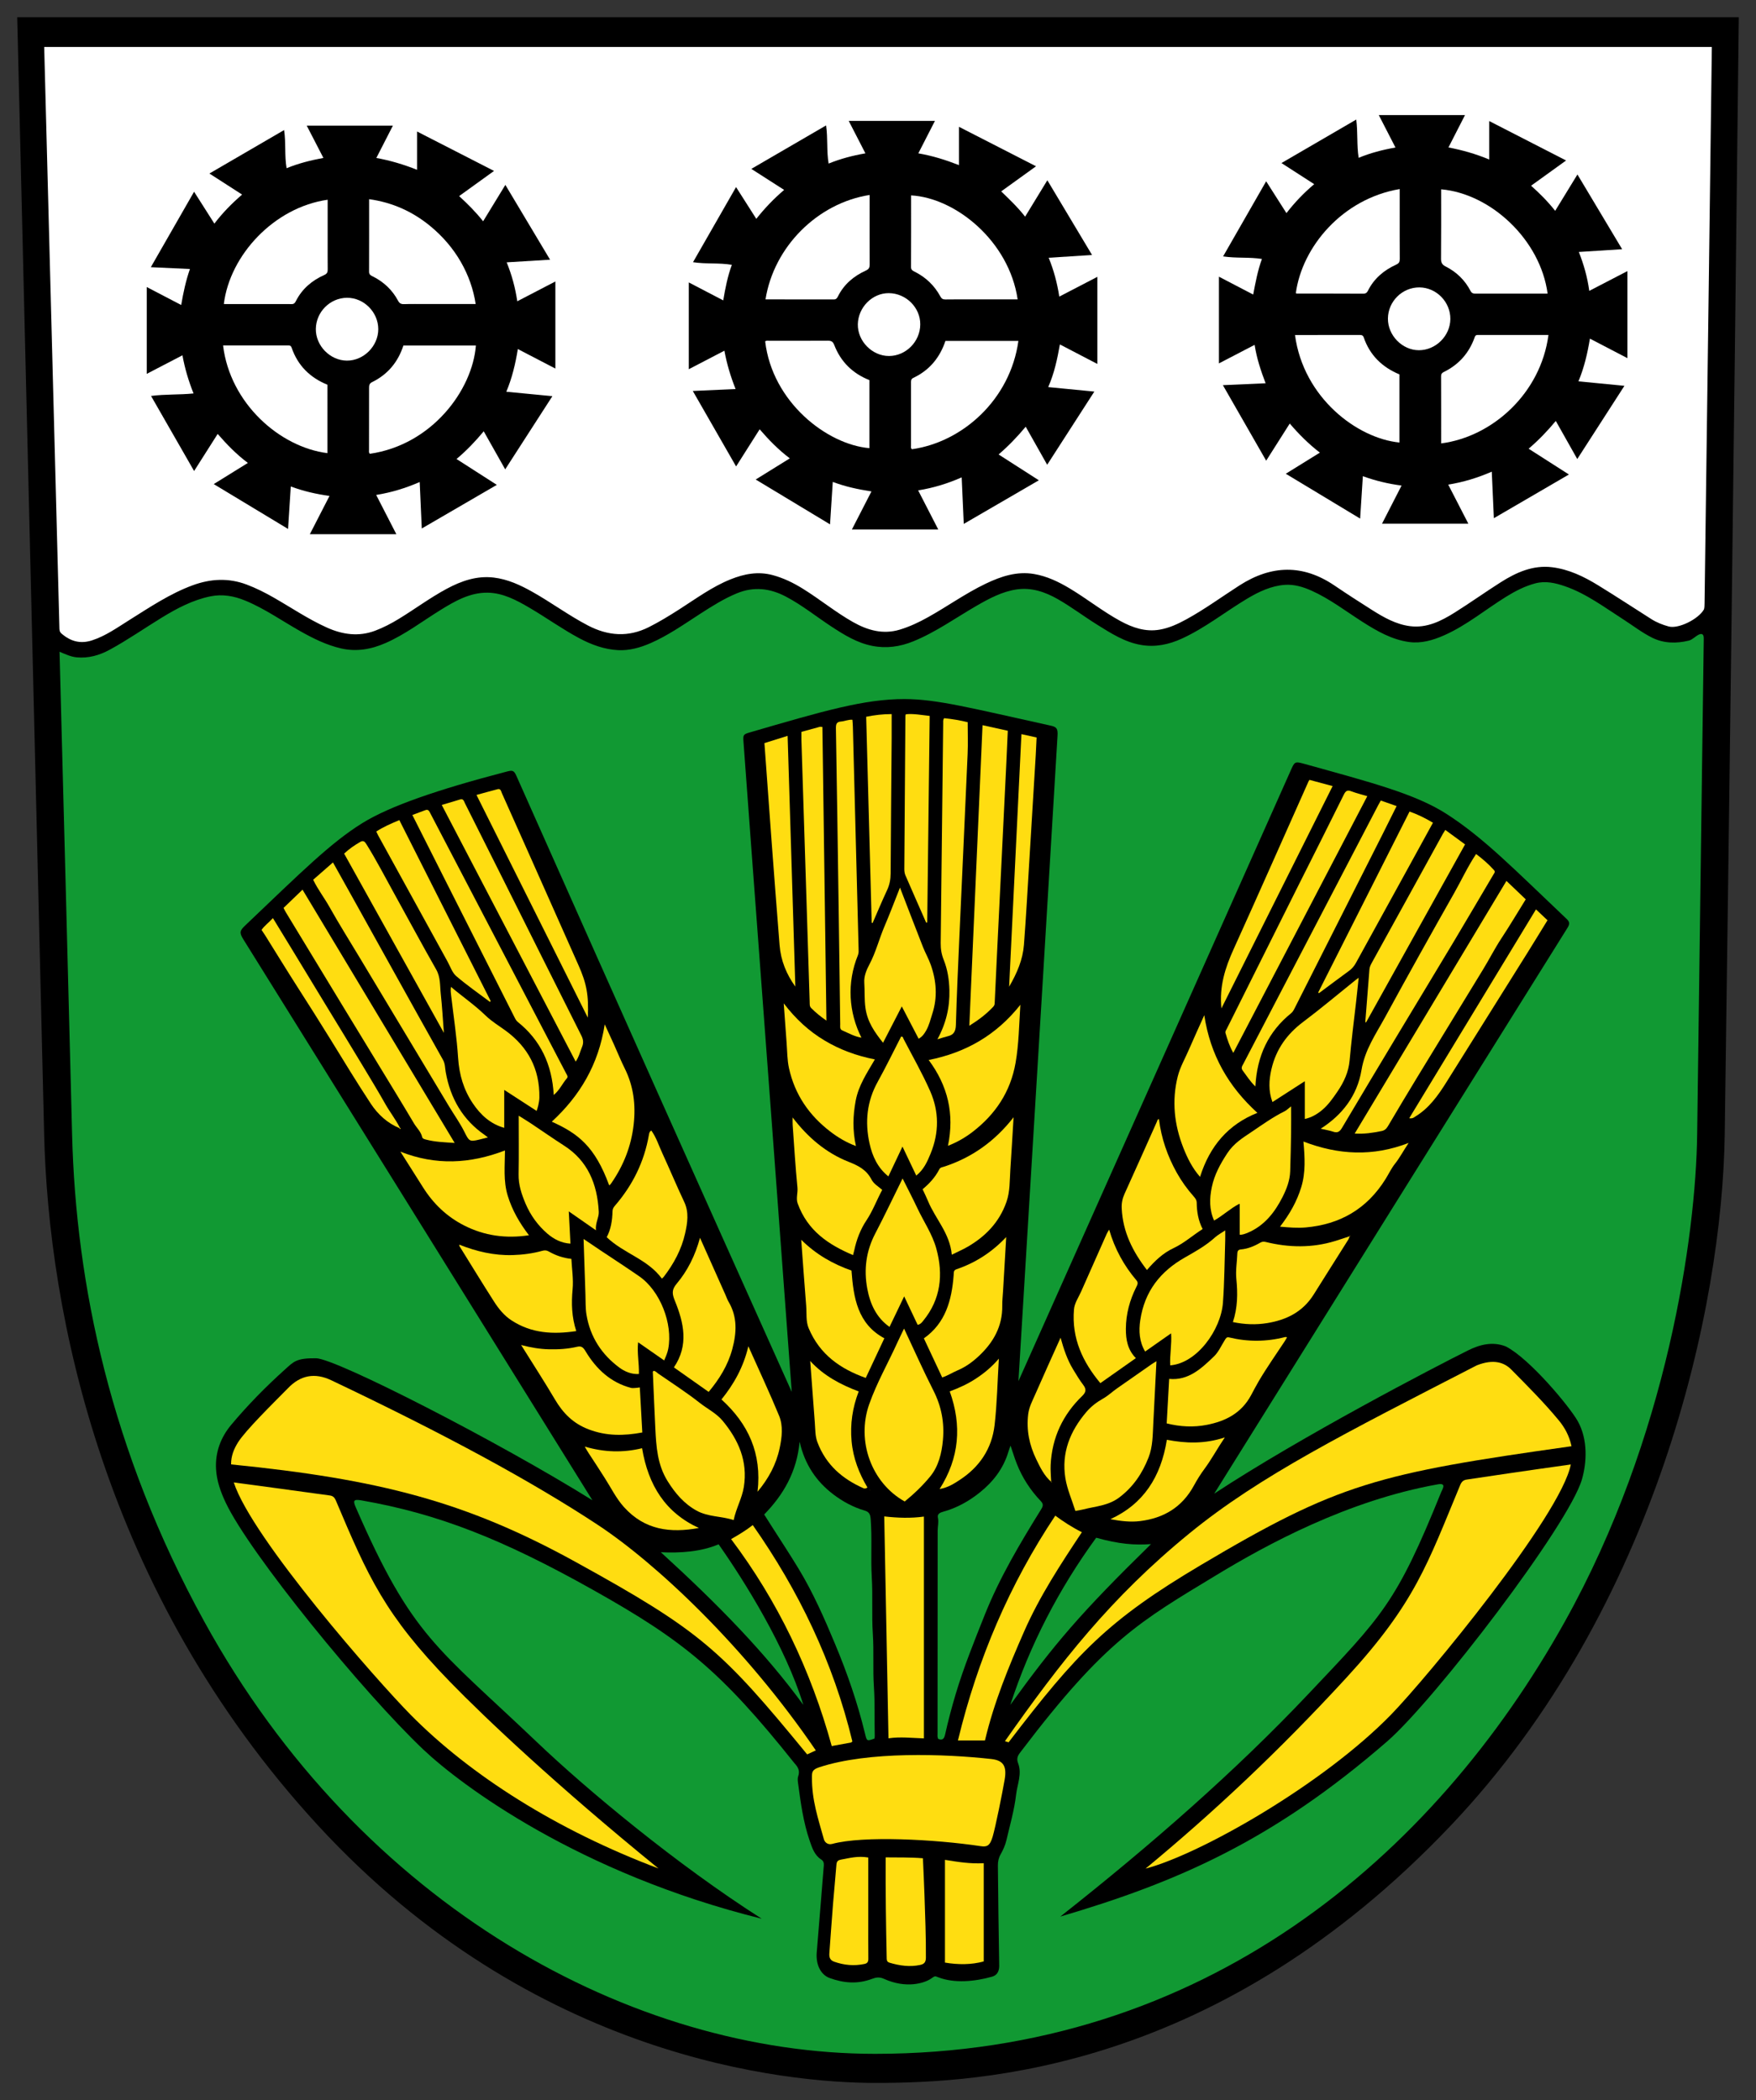 <?xml version="1.0" encoding="utf-8"?>
<!-- Generator: Adobe Illustrator 16.0.3, SVG Export Plug-In . SVG Version: 6.00 Build 0)  -->
<!DOCTYPE svg PUBLIC "-//W3C//DTD SVG 1.1//EN" "http://www.w3.org/Graphics/SVG/1.1/DTD/svg11.dtd">
<svg version="1.1" id="Wappen_Elstertrebnitz" xmlns="http://www.w3.org/2000/svg" xmlns:xlink="http://www.w3.org/1999/xlink"
	 x="0px" y="0px" width="510px" height="610px" viewBox="0 0 510 610" enable-background="new 0 0 510 610" xml:space="preserve">
<rect x="0" y="0" width="510" height="610" fill="#333333" stroke="none"/>
<path fill-rule="evenodd" clip-rule="evenodd" d="M5,5c166.747,0,333.352,0,500,0c-1.614,140.862-2.703,224.644-4.085,324.515
	c-0.69,49.933-19.584,137.459-79.479,200.639C353.838,601.459,284.576,605.035,254.057,605
	c-25.619-0.03-99.271-6.914-161.782-74.882C29.73,462.113,14.066,380.869,12.82,329.515C11.574,278.161,8.666,156.628,5,5z"/>
<path fill-rule="evenodd" clip-rule="evenodd" fill="#FFFFFF" d="M12.834,13.638c161.519,0,322.885,0,484.341,0
	c-0.414,33.352-1.244,96.038-2.114,161.614c-0.005,0.378-0.016,1.468-0.187,1.771c-1.577,2.807-7.402,5.704-10.21,4.946
	c-1.752-0.473-3.48-1.144-5.056-2.145c-5.153-3.273-10.263-6.627-15.459-9.819c-4.164-2.56-8.532-4.655-13.38-5.248
	c-5.52-0.675-10.36,1.479-14.947,4.393c-4.482,2.848-8.827,5.947-13.323,8.771c-3.982,2.5-8.145,4.575-12.989,3.951
	c-4.085-0.526-7.625-2.543-11.084-4.731c-3.632-2.298-7.25-4.628-10.811-7.048c-9.223-6.263-18.37-5.998-27.644-0.042
	c-5.134,3.296-10.085,6.923-15.426,9.849c-2.461,1.348-4.977,2.515-7.745,2.989c-4.12,0.706-7.845-0.568-11.425-2.518
	c-5.119-2.788-9.731-6.485-14.737-9.479c-3.236-1.936-6.59-3.534-10.3-4.167c-5.015-0.857-9.602,0.683-14.064,2.816
	c-5.816,2.78-11.114,6.593-16.75,9.736c-2.634,1.47-5.338,2.748-8.207,3.611c-4.831,1.454-9.278,0.218-13.556-2.195
	c-5.084-2.868-9.648-6.633-14.611-9.71c-2.753-1.708-5.617-3.094-8.732-3.935c-4.251-1.146-8.285-0.365-12.254,1.233
	c-5.359,2.158-10.057,5.627-14.928,8.746c-2.866,1.835-5.758,3.604-8.786,5.126c-6.003,3.019-11.873,2.568-17.74-0.502
	c-5.536-2.896-10.606-6.655-16.046-9.719c-3.55-2-7.21-3.695-11.272-4.175c-4.907-0.579-9.355,0.96-13.645,3.26
	c-4.803,2.576-9.215,5.869-13.872,8.715c-2.218,1.355-4.508,2.557-6.917,3.462c-4.779,1.796-9.43,1.148-14.015-0.912
	c-5.445-2.448-10.417-5.845-15.61-8.798c-2.49-1.416-5.037-2.693-7.699-3.694c-5.229-1.965-10.416-1.71-15.631,0.197
	c-6.619,2.422-12.478,6.376-18.453,10.12c-3.499,2.193-6.879,4.621-10.838,5.897c-3.363,1.085-6.228,0.305-8.881-2.008
	c-0.606-0.528-0.565-1.151-0.582-1.794C15.739,124.669,14.272,68.7,12.834,13.638z"/>
<path fill-rule="evenodd" clip-rule="evenodd" d="M42.616,108.59c0-8.475,0-16.721,0-25.22c3.382,1.765,6.598,3.443,10.01,5.223
	c0.612-3.584,1.334-7.01,2.535-10.458c-3.765-0.174-7.41-0.342-11.358-0.524c4.22-7.362,8.335-14.541,12.566-21.921
	c1.996,3.137,3.898,6.126,5.891,9.259c2.37-3.108,5.027-5.823,8.054-8.432c-3.156-2.032-6.229-4.011-9.498-6.115
	c7.293-4.244,14.395-8.376,21.696-12.625c0.571,3.765,0.084,7.404,0.724,11.083c3.418-1.4,6.967-2.296,10.69-2.989
	c-1.622-3.143-3.199-6.196-4.845-9.385c8.346,0,16.532,0,25.031,0c-1.615,3.155-3.166,6.187-4.809,9.396
	c4.084,0.741,7.926,1.892,11.819,3.437c0-3.768,0-7.315,0-11.121c7.499,3.84,14.814,7.585,22.36,11.45
	c-3.408,2.457-6.694,4.826-10.138,7.309c2.46,2.256,4.785,4.567,6.97,7.318c2.175-3.56,4.266-6.984,6.458-10.571
	c4.333,7.252,8.59,14.374,12.984,21.728c-4.333,0.265-8.377,0.511-12.601,0.769c1.511,3.725,2.484,7.338,3.078,11.305
	c3.689-1.917,7.298-3.791,11.063-5.746c0,8.54,0,16.793,0,25.293c-3.623-1.883-7.15-3.715-10.9-5.665
	c-0.701,4.292-1.662,8.378-3.347,12.397c4.51,0.435,8.794,0.847,13.379,1.288c-4.627,7.178-9.099,14.115-13.703,21.256
	c-2.103-3.727-4.135-7.329-6.237-11.052c-2.416,2.906-4.964,5.584-7.899,8.048c3.906,2.507,7.707,4.947,11.702,7.511
	c-7.326,4.26-14.466,8.411-21.795,12.672c-0.203-4.542-0.398-8.909-0.603-13.499c-4.082,1.775-8.125,3.018-12.637,3.759
	c1.948,3.793,3.856,7.509,5.852,11.395c-8.464,0-16.662,0-25.121,0c1.903-3.702,3.771-7.338,5.71-11.112
	c-3.88-0.542-7.547-1.374-11.244-2.748c-0.265,4.126-0.522,8.124-0.792,12.335c-7.239-4.37-14.365-8.672-21.585-13.03
	c3.303-2.048,6.525-4.045,9.913-6.145c-3.325-2.49-6.078-5.334-8.772-8.425c-2.287,3.6-4.496,7.078-6.845,10.775
	c-4.211-7.341-8.333-14.528-12.507-21.805c4.124-0.546,8.179-0.305,12.344-0.726c-1.457-3.649-2.524-7.234-3.225-11.083
	C49.481,105.023,46.121,106.769,42.616,108.59z"/>
<path fill-rule="evenodd" clip-rule="evenodd" d="M278.521,47.962c0-3.743,0-7.257,0-11.127c7.508,3.845,14.83,7.594,22.378,11.46
	c-3.432,2.474-6.718,4.842-10.117,7.293c2.406,2.354,4.804,4.593,6.945,7.344c2.184-3.577,4.278-7.005,6.457-10.574
	c4.318,7.219,8.56,14.309,12.985,21.708c-4.313,0.274-8.376,0.531-12.598,0.8c1.501,3.693,2.461,7.313,3.081,11.284
	c3.694-1.917,7.303-3.79,11.058-5.74c0,8.517,0,16.769,0,25.305c-3.616-1.883-7.134-3.716-10.884-5.67
	c-0.758,4.261-1.623,8.362-3.392,12.39c4.532,0.44,8.811,0.857,13.396,1.302c-4.637,7.197-9.107,14.137-13.695,21.257
	c-2.093-3.709-4.127-7.315-6.236-11.053c-2.427,2.913-4.983,5.581-7.873,8.062c3.927,2.52,7.736,4.963,11.692,7.501
	c-7.359,4.273-14.512,8.428-21.809,12.666c-0.206-4.597-0.402-8.979-0.606-13.512c-4.099,1.798-8.155,3.048-12.641,3.778
	c1.943,3.778,3.841,7.47,5.837,11.352c-8.429,0-16.647,0-25.079,0c1.897-3.692,3.747-7.292,5.68-11.053
	c-3.899-0.595-7.573-1.377-11.238-2.766c-0.264,4.11-0.519,8.073-0.792,12.333c-7.244-4.371-14.367-8.668-21.588-13.025
	c3.298-2.045,6.521-4.044,9.907-6.144c-3.299-2.481-6.056-5.313-8.76-8.443c-2.294,3.619-4.499,7.097-6.841,10.79
	c-4.229-7.371-8.366-14.583-12.577-21.922c4.203-0.19,8.202-0.371,12.428-0.563c-1.46-3.669-2.531-7.238-3.25-11.135
	c-3.501,1.822-6.848,3.564-10.342,5.381c0-8.418,0-16.689,0-25.208c3.377,1.76,6.63,3.456,10.007,5.216
	c0.603-3.573,1.261-6.958,2.498-10.328c-3.726-0.64-7.445-0.174-11.278-0.765c4.148-7.24,8.264-14.425,12.5-21.817
	c1.997,3.133,3.876,6.083,5.879,9.226c2.445-3.091,5.089-5.85,8.084-8.407c-3.184-2.041-6.244-4.002-9.525-6.105
	c7.326-4.261,14.43-8.391,21.711-12.625c0.545,3.779,0.113,7.418,0.732,11.082c3.398-1.38,6.902-2.313,10.689-2.971
	c-1.622-3.153-3.204-6.229-4.849-9.428c8.356,0,16.552,0,25.043,0c-1.632,3.185-3.19,6.227-4.83,9.428
	C270.822,45.244,274.653,46.448,278.521,47.962z"/>
<path fill-rule="evenodd" clip-rule="evenodd" d="M364.384,100.164c-3.569,1.855-6.891,3.582-10.366,5.389
	c0-8.409,0-16.679,0-25.186c3.317,1.73,6.53,3.407,9.949,5.189c0.684-3.563,1.318-7.011,2.538-10.345
	c-3.748-0.585-7.433-0.151-11.276-0.738c4.153-7.247,8.269-14.429,12.504-21.817c2.007,3.149,3.906,6.13,5.891,9.245
	c2.423-3.127,5.025-5.851,8.066-8.412c-3.154-2.033-6.228-4.013-9.513-6.129c7.315-4.256,14.467-8.417,21.719-12.635
	c0.499,3.735,0.111,7.391,0.701,11.115c3.39-1.408,6.896-2.322,10.693-2.995c-1.615-3.139-3.196-6.212-4.845-9.417
	c8.353,0,16.544,0,25.038,0c-1.615,3.16-3.168,6.195-4.805,9.396c4.089,0.786,7.953,1.882,11.847,3.513c0-3.824,0-7.373,0-11.174
	c7.492,3.843,14.799,7.59,22.32,11.448c-3.443,2.483-6.73,4.854-10.165,7.33c2.503,2.246,4.804,4.521,6.994,7.297
	c2.174-3.551,4.283-6.994,6.466-10.56c4.318,7.22,8.563,14.318,12.982,21.709c-4.316,0.272-8.381,0.529-12.574,0.794
	c1.451,3.713,2.483,7.316,3.027,11.304c3.71-1.923,7.319-3.794,11.079-5.744c0,8.514,0,16.769,0,25.289
	c-3.606-1.878-7.122-3.708-10.891-5.671c-0.709,4.28-1.652,8.364-3.33,12.405c4.478,0.436,8.758,0.852,13.353,1.299
	c-4.632,7.191-9.104,14.134-13.696,21.265c-2.11-3.742-4.151-7.361-6.237-11.061c-2.418,2.913-4.992,5.588-7.889,8.066
	c3.899,2.496,7.679,4.915,11.7,7.488c-7.325,4.266-14.486,8.437-21.798,12.694c-0.206-4.583-0.403-8.965-0.607-13.512
	c-4.098,1.77-8.141,3.026-12.646,3.76c1.947,3.778,3.845,7.466,5.843,11.345c-8.422,0-16.644,0-25.073,0
	c1.883-3.671,3.749-7.311,5.678-11.072c-3.936-0.517-7.556-1.389-11.245-2.724c-0.26,4.072-0.513,8.033-0.787,12.317
	c-7.214-4.352-14.319-8.639-21.592-13.026c3.308-2.051,6.514-4.038,9.896-6.134c-3.261-2.509-6.053-5.3-8.747-8.448
	c-2.292,3.612-4.497,7.085-6.847,10.788c-4.226-7.372-8.361-14.586-12.571-21.932c4.199-0.188,8.198-0.367,12.404-0.554
	C366.19,107.661,364.996,104.125,364.384,100.164z"/>
<path fill-rule="evenodd" clip-rule="evenodd" fill="#FFFFFF" d="M117.158,100.358c7.036,0,14.045,0,21.057,0
	c-1.032,13.063-12.863,28.864-30.79,31.446c-0.374-0.319-0.252-0.769-0.252-1.167c0-5.952,0.02-11.904,0.014-17.855
	c0-0.765,0.017-1.371,0.869-1.787C112.596,108.778,115.594,105.184,117.158,100.358z"/>
<path fill-rule="evenodd" clip-rule="evenodd" fill="#FFFFFF" d="M138.152,88.311c-4.862,0-9.616,0-14.37,0
	c-2.146,0-4.292-0.045-6.435,0.027c-0.847,0.029-1.328-0.227-1.726-0.971c-1.653-3.094-4.077-5.402-7.19-6.998
	c-0.568-0.292-1.248-0.488-1.244-1.416c0.028-6.941,0.015-13.881,0.015-21.098c6.723,0.929,12.562,3.564,17.679,7.743
	C132.358,71.704,136.863,79.843,138.152,88.311z"/>
<path fill-rule="evenodd" clip-rule="evenodd" fill="#FFFFFF" d="M95.104,131.622c-13.854-1.738-28.304-14.47-30.317-31.297
	c4.452,0,8.891,0,13.331,0c1.778,0,3.557,0.005,5.334-0.003c0.533-0.003,1.003-0.039,1.237,0.643
	c1.793,5.222,5.363,8.737,10.416,10.789C95.104,118.362,95.104,124.925,95.104,131.622z"/>
<path fill-rule="evenodd" clip-rule="evenodd" fill="#FFFFFF" d="M95.162,58.015c0,4.056,0,8.094,0,12.132
	c0,2.684-0.014,5.368,0.014,8.051c0.009,0.799-0.125,1.288-0.993,1.674c-3.575,1.589-6.442,4.015-8.25,7.584
	c-0.231,0.455-0.492,0.872-1.163,0.87c-6.583-0.023-13.167-0.014-19.763-0.014C66.744,74.118,79.596,60.227,95.162,58.015z"/>
<path fill-rule="evenodd" clip-rule="evenodd" fill="#FFFFFF" d="M109.863,95.618c-0.006,4.918-4.243,9.159-9.119,9.128
	c-4.891-0.031-9.097-4.342-9.014-9.239c0.083-4.931,4.148-8.982,9.045-9.014C105.676,86.462,109.869,90.672,109.863,95.618z"/>
<path fill-rule="evenodd" clip-rule="evenodd" fill="#FFFFFF" d="M295.775,99.019c-2.359,17.03-16.197,29.386-30.896,31.459
	c-0.441-0.287-0.29-0.748-0.29-1.142c-0.007-5.997,0-11.994,0-17.991c0-0.627-0.081-1.234,0.666-1.586
	c4.674-2.203,7.705-5.877,9.331-10.741C281.659,99.019,288.66,99.019,295.775,99.019z"/>
<path fill-rule="evenodd" clip-rule="evenodd" fill="#FFFFFF" d="M295.558,86.963c-4.601,0-9.092,0-13.583,0
	c-2.459,0-4.919-0.021-7.377,0.018c-0.71,0.011-1.126-0.201-1.478-0.854c-1.718-3.186-4.216-5.572-7.444-7.193
	c-0.533-0.268-1.086-0.494-1.082-1.345c0.036-6.942,0.021-13.885,0.021-20.832C277.466,57.45,293.05,69.965,295.558,86.963z"/>
<path fill-rule="evenodd" clip-rule="evenodd" fill="#FFFFFF" d="M252.503,110.409c0,6.628,0,13.193,0,19.765
	c-12.331-1.054-28.211-13.375-30.272-31.028c0.414-0.301,0.893-0.159,1.341-0.159c5.598-0.01,11.196,0.014,16.794-0.026
	c0.998-0.007,1.518,0.181,1.932,1.255C244.184,105.109,247.658,108.488,252.503,110.409z"/>
<path fill-rule="evenodd" clip-rule="evenodd" fill="#FFFFFF" d="M222.329,86.961c2.418-15.281,15.091-27.962,30.243-30.333
	c0,0.796,0,1.567,0,2.338c-0.002,5.952-0.018,11.904,0.007,17.856c0.004,0.884-0.203,1.35-1.102,1.76
	c-3.503,1.597-6.356,3.972-8.115,7.516c-0.228,0.459-0.498,0.878-1.162,0.876C235.611,86.954,229.022,86.961,222.329,86.961z"/>
<path fill-rule="evenodd" clip-rule="evenodd" fill="#FFFFFF" d="M267.276,94.242c-0.036,4.979-4.17,9.15-9.081,9.162
	c-4.884,0.012-9.141-4.32-9.052-9.209c0.091-4.946,4.22-9.092,9.013-9.048C263.153,85.191,267.312,89.34,267.276,94.242z"/>
<path fill-rule="evenodd" clip-rule="evenodd" fill="#FFFFFF" d="M418.557,128.792c0-6.589,0.011-13.059-0.017-19.529
	c-0.002-0.638,0.256-0.951,0.767-1.202c4.364-2.14,7.377-5.503,8.993-10.116c0.156-0.443,0.353-0.658,0.875-0.657
	c6.842,0.02,13.685,0.013,20.544,0.013C447.486,114.214,433.509,126.857,418.557,128.792z"/>
<path fill-rule="evenodd" clip-rule="evenodd" fill="#FFFFFF" d="M418.555,54.989c14.399,1.249,28.833,14.642,30.917,30.294
	c-0.636,0-1.254,0-1.872,0c-6.279,0-12.559-0.003-18.838,0.008c-0.698,0.001-1.265,0.003-1.674-0.788
	c-1.638-3.167-4.102-5.529-7.27-7.124c-0.952-0.479-1.303-1.101-1.293-2.212C418.585,68.486,418.555,61.803,418.555,54.989z"/>
<path fill-rule="evenodd" clip-rule="evenodd" fill="#FFFFFF" d="M376.109,97.305c6.374,0,12.644,0.006,18.913-0.01
	c0.552-0.001,0.871,0.18,1.05,0.707c1.789,5.234,5.418,8.686,10.379,10.749c0,6.656,0,13.216,0,19.783
	C394.201,127.347,378.544,115.546,376.109,97.305z"/>
<path fill-rule="evenodd" clip-rule="evenodd" fill="#FFFFFF" d="M406.518,54.914c0,2.681,0,5.25,0,7.819
	c0.002,4.158-0.011,8.316,0.021,12.475c0.006,0.827-0.189,1.26-1.031,1.645c-3.549,1.621-6.439,4.026-8.223,7.611
	c-0.275,0.551-0.654,0.843-1.346,0.839c-6.434-0.033-12.868-0.026-19.302-0.037c-0.097,0-0.192-0.074-0.287-0.115
	C378.162,71.734,389.807,57.747,406.518,54.914z"/>
<path fill-rule="evenodd" clip-rule="evenodd" fill="#FFFFFF" d="M421.23,92.649c-0.031,4.905-4.233,9.08-9.136,9.076
	c-4.84-0.004-9.046-4.315-8.995-9.221c0.051-4.976,4.195-9.063,9.152-9.026C417.17,83.514,421.263,87.693,421.23,92.649z"/>
<path fill-rule="evenodd" clip-rule="evenodd" fill="#119933" d="M17.291,189.31c1.831,0.763,3.3,1.451,4.926,1.613
	c3.441,0.342,6.635-0.573,9.653-2.211c5.164-2.804,10.015-6.196,15.035-9.271c4.484-2.748,9.098-5.187,14.231-6.231
	c3.463-0.705,6.8-0.114,10.07,1.231c5.683,2.338,10.745,5.931,16.096,8.942c3.734,2.101,7.54,3.982,11.729,4.95
	c4.525,1.044,8.771,0.27,12.939-1.552c5.638-2.463,10.579-6.256,15.809-9.501c4.299-2.667,8.692-5.201,13.845-5.129
	c4.46,0.063,8.357,2.155,12.172,4.392c4.846,2.841,9.441,6.151,14.389,8.803c3.575,1.917,7.334,3.288,11.325,3.494
	c3.242,0.168,6.396-0.715,9.415-2.028c5.096-2.217,9.664-5.449,14.346-8.471c3.47-2.239,6.956-4.452,10.768-6.018
	c4.884-2.007,9.566-1.473,14.18,0.949c4.705,2.47,8.877,5.851,13.323,8.763c3.686,2.415,7.421,4.705,11.769,5.561
	c4.117,0.811,8.063,0.261,11.943-1.32c6.523-2.658,12.299-6.818,18.394-10.338c3.668-2.118,7.421-4.112,11.596-4.732
	c4.283-0.636,8.244,0.685,12.005,2.837c3.911,2.238,7.532,4.982,11.355,7.369c4.037,2.521,8.045,5.108,12.793,5.919
	c4.149,0.708,8.043-0.107,11.853-1.847c6.704-3.063,12.537-7.742,18.849-11.531c3.477-2.087,7.098-3.807,11.107-4.082
	c2.661-0.182,5.255,0.59,7.73,1.702c5.269,2.367,9.894,5.931,14.763,9.042c4.224,2.699,8.563,5.18,13.517,5.858
	c3.525,0.483,6.896-0.485,10.175-1.93c6.514-2.872,12.048-7.519,18.085-11.25c2.678-1.654,5.441-3.07,8.457-3.861
	c2.95-0.774,5.813-0.111,8.591,0.85c6.158,2.126,11.424,6.091,16.904,9.606c2.803,1.798,5.479,3.883,8.427,5.345
	c3.355,1.664,7.042,1.715,10.644,0.83c1.008-0.247,1.845-1.209,2.823-1.703c0.881-0.445,1.511-0.235,1.503,1.039
	c-0.703,55.665-1.135,82.333-1.918,144.119c-0.369,29.125-8.571,87.915-38.394,141.429
	c-38.116,68.396-104.935,125.602-200.386,125.602c-70.233,0-149.184-42.541-194.842-125.63
	c-27.181-49.463-37.251-97.964-38.349-141.4C19.839,286.078,18.486,234.285,17.291,189.31z"/>
<path fill-rule="evenodd" clip-rule="evenodd" d="M70.675,272.841c-1.269-2.039-1.021-2.546,0.676-4.161
	c16.159-15.393,24.704-23.901,33.858-29.587c7.953-4.94,21.824-9.726,41.854-14.952c1.704-0.445,2.168-0.469,2.899,1.173
	c35.454,79.704,50.58,113.437,79.987,178.976c-8.328-112.86-10.93-146.485-14.011-188.752c-0.149-2.05-0.105-2.236,1.782-2.787
	c21.402-6.241,33.28-9.724,45.01-9.705c9.455,0.015,19.506,2.675,42.54,7.748c1.711,0.376,1.986,0.995,1.87,2.93
	c-2.645,44.081-4.693,78.125-11.353,187.443c35.945-80.549,57.096-127.977,79.071-177.355c1.122-2.52,1.167-2.72,3.836-1.978
	c19.384,5.389,32.32,8.73,41.405,14.564c10.842,6.963,19.596,16.006,34.893,30.503c0.885,0.838,0.972,1.453,0.273,2.572
	c-27.001,43.226-60.663,97.092-102.614,164.368c25.415-16.72,64.264-36.895,73.65-41.574c3.494-1.742,7.184-2.7,11.058-1.177
	c6.896,3.539,18.496,17.449,20.875,21.7c3.027,5.409,2.581,12.151,1.224,16.867c-3.822,13.289-42.878,64.239-56.539,76.109
	c-33.163,28.819-60.952,40.908-94.98,50.921c26.708-21.057,51.031-42.437,71.726-64.31c21.808-23.051,25.84-26.633,38.891-58.949
	c0.355-0.88,1.689-2.77-0.958-2.296c-26.232,4.688-49.716,17.511-64.337,26.376c-22.116,13.409-32.17,18.87-56.585,51.021
	c-0.792,1.042-1.634,1.924-0.988,3.602c1.188,3.089-0.235,6.121-0.585,9.175c-0.516,4.512-1.802,8.841-2.814,13.231
	c-0.328,1.42-0.962,2.805-1.673,4.066c-0.594,1.054-0.804,2.072-0.795,3.271c0.079,8.438,0.206,19.409,0.39,29.178
	c-0.023,1.689-0.751,2.729-2.12,3.1c-5.015,1.42-10.984,1.96-15.59,0.164c-1.067-0.416-0.892-0.421-2.209,0.46
	c-1.747,1.168-6.997,2.974-13.589-0.025c-1.272-0.579-2.33-0.397-3.407,0.01c-4.257,1.61-8.244,1.255-12.352-0.236
	c-2.312-0.84-4-3.483-3.749-7.265c0.868-10.39,1.347-16.586,2.069-25.431c0.056-0.689-0.109-1.324-0.728-1.708
	c-1.959-1.223-2.65-3.352-3.369-5.441c-1.859-5.397-2.623-11.053-3.377-16.707c-0.088-0.658-0.19-1.414,0.021-1.998
	c0.589-1.63-0.03-2.719-1.063-3.826c-21.368-26.817-32.399-35.698-58.458-50.325c-26.445-14.845-45.159-22.163-67.283-26.024
	c-2.363-0.413-2.526,0.064-1.678,2.014c16.419,37.723,23.561,40.518,52.688,68.267c14.476,13.792,40.446,35.443,65.215,51.226
	c-53.256-13.209-87.398-38.842-98.293-49.153c-17.441-16.508-50.478-57-57.414-71.765c-1.434-3.052-2.575-6.231-2.774-9.663
	c-0.288-4.94,1.417-9.304,4.398-12.867c4.81-5.747,10.046-11.08,15.575-16.046c2.578-2.316,3.296-3.366,9.084-3.296
	c5.789,0.071,52.987,24.243,80.247,41.24C132.05,371.385,94.464,311.046,70.675,272.841z"/>
<path fill-rule="evenodd" clip-rule="evenodd" fill="#119933" d="M233.313,495.196c-11.017-15.089-24.632-29.044-41.389-44.341
	c5.53,0.272,11.66-0.109,16.78-2.304C216.313,459.362,228.161,478.392,233.313,495.196z"/>
<path fill-rule="evenodd" clip-rule="evenodd" fill="#119933" d="M221.946,439.894c5.571-5.712,9.484-12.384,10.289-21.134
	c1.492,6.604,4.847,11.539,9.787,15.294c2.786,2.118,5.805,3.733,9.093,4.699c1.285,0.377,1.644,1.043,1.754,2.446
	c0.446,5.641-0.014,11.298,0.322,16.923c0.328,5.48-0.056,10.966,0.307,16.423c0.343,5.144-0.028,10.292,0.314,15.411
	c0.317,4.755,0.12,9.499,0.242,14.246c0.007,0.271-0.049,0.542-0.072,0.779c-2.227,0.799-2.216,0.796-2.763-1.466
	c-2.154-8.902-5.136-17.486-8.635-25.881c-3.142-7.538-6.418-15-10.621-21.941c-2.634-4.35-5.437-8.583-8.163-12.869
	C223.187,441.861,222.579,440.896,221.946,439.894z"/>
<path fill-rule="evenodd" clip-rule="evenodd" fill="#119933" d="M272.484,505.078c-0.289-0.577-0.19-1.146-0.19-1.695
	c0.013-19.584,0.039-39.167,0.034-58.751c0-1.271,0.354-2.507,0.069-3.821c-0.239-1.105,0.66-1.479,1.504-1.711
	c3.937-1.08,7.486-3.042,10.706-5.635c3.825-3.079,6.815-6.885,8.29-11.869c0.14-0.474,0.323-0.933,0.592-1.707
	c0.66,1.927,1.168,3.62,1.812,5.252c1.621,4.111,3.977,7.715,6.947,10.833c0.83,0.871,0.73,1.454,0.146,2.396
	c-6.134,9.892-12.101,19.875-16.468,30.863c-2.972,7.481-5.995,14.931-8.32,22.679c-1.172,3.909-2.219,7.854-3.107,11.848
	C274.255,504.853,273.843,505.667,272.484,505.078z"/>
<path fill-rule="evenodd" clip-rule="evenodd" fill="#119933" d="M293.425,495.187c5.77-17.59,14.122-33.684,24.942-48.542
	c6.705,1.865,11.143,2.195,15.921,1.853C313.808,468.541,306.291,477.421,293.425,495.187z"/>
<path fill-rule="evenodd" clip-rule="evenodd" fill="#FFDD11" d="M236.941,508.424c-0.827,0.378-1.583,0.724-2.519,1.152
	c-24.883-30.364-30.914-35.879-67.329-55.94c-31.794-17.516-56.93-23.974-99.979-28.292c-0.028-2.441,0.824-4.503,2.012-6.397
	c2.144-3.418,9.758-10.927,14.456-15.676c3.702-3.899,7.878-4.596,12.584-2.386c33.403,15.876,58.235,29.377,77.326,41.94
	C190.458,453.989,216.313,478.168,236.941,508.424z"/>
<path fill-rule="evenodd" clip-rule="evenodd" fill="#FFDD11" d="M456.422,420.066c-56.501,7.954-67.673,10.79-107.618,34.49
	c-27.094,16.075-36.021,25.551-55.884,51.524c-0.382-0.184-0.636-0.192-1.059-0.338c16.11-22.904,30.641-41.605,53.528-60.317
	c20.518-16.777,45.382-29.206,83.515-48.851c4.948-1.947,8.017-0.817,10.054,1.25c4.7,4.772,9.448,9.504,13.748,14.705
	C454.45,414.638,455.767,417.022,456.422,420.066z"/>
<path fill-rule="evenodd" clip-rule="evenodd" fill="#FFDD11" d="M67.9,430.584c2.572,0.308,20.977,2.852,27.868,3.785
	c0.916,0.125,1.363,0.544,1.739,1.379c9.411,22.27,14.228,33.239,33.22,52.786c10.124,10.419,30.86,30.042,60.512,54.178
	c-29.547-11.152-54.578-27.047-71.905-44.567C109.533,488.236,73.088,446.713,67.9,430.584z"/>
<path fill-rule="evenodd" clip-rule="evenodd" fill="#FFDD11" d="M456.212,425.365c-2.81,14.744-41.889,62.058-52.115,72.573
	c-19.817,20.377-55.565,40.675-71.389,44.814c19.516-16.145,38.563-33.936,58.32-55.437c20.063-21.834,23.556-33.12,33.061-55.967
	c0.412-1,0.952-1.456,1.904-1.597C432.046,428.855,442.354,427.297,456.212,425.365z"/>
<path fill-rule="evenodd" clip-rule="evenodd" fill="#FFDD11" d="M241.699,535.579c-1.246,0.339-2.16-0.43-2.42-1.367
	c-1.698-6.109-3.469-11.218-3.469-17.863c0-1.583,0.008-2.338,2.119-3.034c14.266-4.701,36.534-3.881,49.959-2.399
	c3.486,0.385,4.571,2.036,3.904,5.946c-0.667,3.909-2.681,13.883-3.492,16.614c-0.811,2.731-1.679,3.022-3.503,2.75
	C271.554,534.248,250.713,533.128,241.699,535.579z"/>
<path fill-rule="evenodd" clip-rule="evenodd" fill="#FFDD11" d="M312.325,438.867c-1.025-3.263-2.377-6.29-2.897-9.471
	c-1.218-7.46,1.409-13.748,6.035-19.21c1.399-1.652,3.055-2.92,4.917-3.965c1.411-0.792,2.634-1.959,3.974-2.906
	c3.368-2.378,6.755-4.728,10.138-7.082c0.378-0.264,0.782-0.488,1.383-0.86c-0.315,6.198-0.612,12.149-0.923,18.1
	c-0.174,3.332-0.129,6.689-1.375,9.864c-1.826,4.657-4.439,8.492-8.384,11.523c-3.273,2.515-6.969,2.63-10.554,3.557
	C313.936,438.599,313.213,438.697,312.325,438.867z"/>
<path fill-rule="evenodd" clip-rule="evenodd" fill="#FFDD11" d="M262.569,385.888c2.924,6.214,5.569,12.199,8.524,18.003
	c2.313,4.545,3.222,9.278,2.767,14.357c-0.346,3.858-1.294,7.653-3.661,10.554c-2.199,2.695-4.758,5.132-7.446,7.317
	c-9.603-5.368-14.101-17.506-10.304-28.266c2.194-6.218,5.465-11.909,8.169-17.881C261.185,388.722,261.8,387.496,262.569,385.888z"
	/>
<path fill-rule="evenodd" clip-rule="evenodd" fill="#FFDD11" d="M213.084,441.519c-3.632-1.184-7.404-0.893-10.728-2.717
	c-3.612-1.983-6.21-4.976-8.474-8.616c-2.953-4.749-3.289-9.966-3.554-15.3c-0.263-5.3-0.475-10.603-0.706-15.904
	c-0.011-0.26-0.117-0.547,0.146-0.784c0.573-0.065,0.919,0.44,1.329,0.723c4.084,2.82,8.261,5.51,12.172,8.585
	c2.214,1.741,4.813,2.997,6.645,5.217c4.512,5.466,7.329,11.648,6.117,19.196C215.503,435.21,213.78,438.101,213.084,441.519z"/>
<path fill-rule="evenodd" clip-rule="evenodd" fill="#FFDD11" d="M268.337,504.924c-3.573-0.111-6.839-0.531-10.292-0.021
	c-0.413-21.583-0.821-42.918-1.233-64.45c3.924,0.442,7.71,0.573,11.525,0.048C268.337,461.921,268.337,483.308,268.337,504.924z"/>
<path fill-rule="evenodd" clip-rule="evenodd" fill="#FFDD11" d="M281.523,297.938c1.286-29.236,2.557-58.151,3.839-87.304
	c2.491,0.55,4.816,1.065,7.333,1.622c-0.142,3.171-0.274,6.333-0.428,9.494c-0.689,14.184-1.384,28.367-2.078,42.551
	c-0.442,9.045-0.893,18.091-1.307,27.138c-0.025,0.554-0.23,0.782-0.574,1.145C286.366,294.634,284.163,296.285,281.523,297.938z"/>
<path fill-rule="evenodd" clip-rule="evenodd" fill="#FFDD11" d="M132.05,331.973c-3.051-0.194-5.691-0.281-8.282-0.96
	c-0.497-0.13-1.042-0.266-1.145-0.708c-0.378-1.646-1.605-2.684-2.397-4.021c-3.605-6.083-7.306-12.103-10.978-18.142
	c-3.044-5.007-6.101-10.006-9.143-15.014c-5.703-9.388-11.4-18.778-17.097-28.169c-0.223-0.368-0.404-0.765-0.657-1.246
	c1.809-1.741,3.582-3.447,5.511-5.303C102.575,282.903,117.22,307.284,132.05,331.973z"/>
<path fill-rule="evenodd" clip-rule="evenodd" fill="#FFDD11" d="M393.448,329.249c14.744-24.551,29.353-48.874,44.07-73.382
	c1.896,1.812,3.706,3.541,5.606,5.356c-2.404,3.873-4.67,7.696-7.107,11.39c-1.892,2.869-3.439,5.955-5.232,8.882
	c-6.409,10.466-12.808,20.94-19.189,31.425c-2.867,4.711-5.701,9.445-8.502,14.2c-0.458,0.776-0.996,1.231-1.808,1.396
	C398.775,329.027,396.257,329.424,393.448,329.249z"/>
<path fill-rule="evenodd" clip-rule="evenodd" fill="#FFDD11" d="M192.894,395.147c-2.521-1.756-4.956-3.453-7.565-5.271
	c-0.342,3.171,0.328,6.129,0.229,9.207c-2.19,0.151-4.181-0.74-5.723-1.887c-5-3.723-8.42-8.779-9.503-15.329
	c-0.316-1.91-0.233-3.899-0.302-5.853c-0.185-5.251-0.352-10.504-0.539-16.144c1.833,1.236,3.43,2.319,5.033,3.392
	c3.72,2.488,7.479,4.913,11.157,7.469c6.04,4.2,9.793,13.74,8.395,21.066C193.857,392.944,193.404,393.975,192.894,395.147z"/>
<path fill-rule="evenodd" clip-rule="evenodd" fill="#FFDD11" d="M258.348,385.41c-3.801-2.672-5.623-6.607-6.459-11.087
	c-1.045-5.596-0.347-10.943,2.301-16.013c2.717-5.204,5.236-10.527,7.95-16.016c1.5,3.004,2.969,5.815,4.323,8.688
	c1.828,3.878,4.303,7.461,5.462,11.635c2.116,7.616,1.291,14.794-3.787,21.004c-0.397,0.486-0.8,1.036-1.626,1.186
	c-1.25-2.64-2.512-5.307-3.912-8.263C261.138,379.591,259.765,382.456,258.348,385.41z"/>
<path fill-rule="evenodd" clip-rule="evenodd" fill="#FFDD11" d="M339.865,396.575c-0.149-3.102,0.492-6.071,0.258-9.296
	c-2.578,1.806-5.002,3.504-7.542,5.285c-1.703-2.873-1.874-5.986-1.419-9.052c1.263-8.517,5.9-14.252,12.971-18.269
	c2.993-1.7,6.087-3.426,8.737-5.827c0.822-0.744,1.822-1.263,2.977-2.043c0,1.109,0.025,2.012-0.004,2.913
	c-0.197,6.033-0.212,12.081-0.66,18.092C354.593,386.303,347.596,396.001,339.865,396.575z"/>
<path fill-rule="evenodd" clip-rule="evenodd" fill="#FFDD11" d="M286.067,505.534c-2.581,0-5.084,0-7.852,0
	c5.714-23.663,15.001-45.399,28.274-65.304c2.373,1.753,4.895,3.393,7.724,4.811c-6.169,9.3-12.259,18.551-16.784,28.859
	C292.932,484.149,288.677,494.482,286.067,505.534z"/>
<path fill-rule="evenodd" clip-rule="evenodd" fill="#FFDD11" d="M261.385,257.804c2.313,5.995,4.456,11.612,6.653,17.205
	c0.703,1.789,1.671,3.463,2.306,5.276c1.627,4.652,1.991,9.35,0.429,14.175c-0.54,1.667-0.922,3.36-1.804,4.891
	c-0.517,0.896-1.043,1.719-2.169,2.356c-1.571-3.016-3.154-6.056-4.889-9.388c-1.844,3.574-3.585,6.95-5.447,10.56
	c-2.468-3.113-4.522-6.001-5.107-10.098c-0.355-2.491-0.177-4.93-0.343-7.378c-0.122-1.788,0.599-3.616,1.458-5.222
	c1.899-3.545,2.861-7.505,4.442-11.192C258.428,265.456,259.778,261.843,261.385,257.804z"/>
<path fill-rule="evenodd" clip-rule="evenodd" fill="#FFDD11" d="M378.959,325.015c0-3.729,0-7.227,0-10.967
	c-3.147,2.029-6.204,3.999-9.394,6.054c-1.209-3.245-1.029-6.41-0.296-9.562c1.364-5.861,4.589-10.248,9.205-13.714
	c5.167-3.88,10.129-8.071,15.182-12.125c0.202-0.162,0.414-0.309,0.947-0.706c-0.276,2.604-0.498,4.883-0.763,7.156
	c-0.661,5.623-1.357,11.239-1.869,16.883c-0.301,3.314-1.615,6.21-3.515,9c-1.386,2.035-2.745,3.968-4.592,5.488
	C382.416,323.712,380.809,324.604,378.959,325.015z"/>
<path fill-rule="evenodd" clip-rule="evenodd" fill="#FFDD11" d="M155.856,322.677c-3.179-2.062-6.254-4.057-9.412-6.105
	c0,3.687,0,7.286,0,11.016c-3.949-1.096-6.85-3.711-9.15-7.146c-2.628-3.924-3.929-8.282-4.246-13.162
	c-0.389-6.008-1.305-11.979-2.003-17.963c-0.095-0.816-0.235-1.625-0.074-2.67c3.406,2.874,6.957,5.314,10.087,8.345
	c1.779,1.723,3.871,2.96,5.831,4.399c6.394,4.695,9.898,11.023,9.762,19.443c-0.011,0.719-0.16,1.441-0.3,2.149
	C156.248,321.507,156.055,322.012,155.856,322.677z"/>
<path fill-rule="evenodd" clip-rule="evenodd" fill="#FFDD11" d="M294.379,324.518c-0.31,5.06-0.6,10.12-0.939,15.177
	c-0.212,3.163-0.075,6.404-1.136,9.422c-2.094,5.958-6.148,10.057-11.285,13.027c-1.406,0.812-2.898,1.455-4.588,2.293
	c-0.571-6.268-4.777-10.4-6.923-15.622c-0.459-1.117-1.003-2.193-1.556-3.393c1.953-1.617,3.668-3.467,4.862-5.802
	c0.288-0.563,0.874-0.591,1.355-0.747C282.192,336.262,288.886,331.562,294.379,324.518z"/>
<path fill-rule="evenodd" clip-rule="evenodd" fill="#FFDD11" d="M391.966,359.151c-0.122,0.301-0.204,0.63-0.372,0.897
	c-3.335,5.301-6.703,10.579-10.017,15.894c-3.231,5.182-8.041,7.461-13.538,8.361c-3.258,0.532-6.547,0.421-9.968-0.299
	c1.39-4.159,1.43-8.313,1.001-12.575c-0.243-2.414,0.2-4.904,0.29-7.362c0.028-0.771,0.331-1.098,1.027-1.159
	c2.011-0.176,3.853-0.934,5.608-1.955c0.523-0.304,0.992-0.367,1.617-0.213c6.725,1.654,13.445,1.767,20.13-0.273
	c1.394-0.426,2.774-0.903,4.161-1.356L391.966,359.151z"/>
<path fill-rule="evenodd" clip-rule="evenodd" fill="#FFDD11" d="M230.189,324.557c4.395,5.779,9.701,10.305,16.265,12.896
	c2.742,1.082,5.179,2.268,6.667,5.162c0.647,1.258,1.946,1.99,3.109,2.99c-1.598,2.923-2.717,6.07-4.591,8.873
	c-1.727,2.582-2.89,5.591-3.547,8.754c-0.077,0.373-0.19,0.737-0.343,1.321c-7.104-3.002-13.188-7.034-16.082-15.006
	c-0.54-1.486,0.089-3.034-0.063-4.595c-0.593-6.051-0.956-12.128-1.389-18.197c-0.051-0.721-0.01-1.45-0.011-2.175L230.189,324.557z
	"/>
<path fill-rule="evenodd" clip-rule="evenodd" fill="#FFDD11" d="M133.414,361.529c4.989,1.979,10.11,3.178,15.465,3.02
	c2.935-0.086,5.835-0.467,8.676-1.255c0.689-0.191,1.227-0.133,1.834,0.215c1.994,1.138,4.114,1.88,6.563,2.148
	c0.144,2.931,0.625,5.904,0.354,8.796c-0.389,4.133-0.264,8.12,1.059,12.171c-6.672,1.004-13.005,0.703-18.858-3.144
	c-2.111-1.387-3.682-3.331-5.038-5.45c-3.333-5.208-6.554-10.496-9.819-15.753c-0.14-0.225-0.349-0.429-0.24-0.747L133.414,361.529z
	"/>
<path fill-rule="evenodd" clip-rule="evenodd" fill="#FFDD11" d="M336.595,325.039c0.679,5.584,2.483,10.76,5.168,15.57
	c1.38,2.472,3.03,4.761,4.888,6.862c0.475,0.537,0.901,1.072,0.914,1.875c0.038,2.643,0.454,5.202,1.722,7.636
	c-2.917,1.861-5.439,4.141-8.483,5.562c-3.019,1.41-5.437,3.708-7.692,6.341c-4.086-5.295-7.014-11.001-7.333-17.925
	c-0.068-1.466,0.207-2.844,0.825-4.204c3.171-6.969,6.279-13.972,9.403-20.965C336.138,325.499,336.136,325.115,336.595,325.039z"/>
<path fill-rule="evenodd" clip-rule="evenodd" fill="#FFDD11" d="M189.17,328.387c1.406,1.918,2.123,4.245,3.118,6.405
	c2.186,4.747,4.198,9.585,6.429,14.308c1.448,3.064,0.935,6.144,0.262,9.151c-1.054,4.71-3.31,8.839-6.177,12.579
	c-0.13,0.169-0.303,0.3-0.567,0.556c-4.19-5.704-11.042-7.265-16.024-12.032c1.213-2.283,1.629-4.884,1.684-7.564
	c0.014-0.676,0.321-1.142,0.721-1.605c5.063-5.87,8.482-12.641,9.845-20.539C188.546,329.154,188.632,328.642,189.17,328.387z"/>
<path fill-rule="evenodd" clip-rule="evenodd" fill="#FFDD11" d="M359.87,349.694c-2.541,1.302-4.652,3.351-7.259,4.826
	c-1.434-3.205-1.342-6.448-0.668-9.69c0.758-3.644,2.461-6.742,4.48-9.832c1.89-2.894,4.484-4.486,7.057-6.214
	c3.121-2.095,6.189-4.315,9.556-5.98c0.628-0.31,1.154-0.856,1.947-1.46c0,2.676,0.031,5.148-0.008,7.618
	c-0.059,3.747-0.141,7.493-0.263,11.237c-0.088,2.683-1.034,5.128-2.196,7.435c-2.3,4.565-5.347,8.379-10.004,10.369
	c-0.854,0.365-1.734,0.707-2.459,0.628c0-2.978,0-5.858,0-8.739C360.083,349.729,360.018,349.667,359.87,349.694z"/>
<path fill-rule="evenodd" clip-rule="evenodd" fill="#FFDD11" d="M266.113,341.457c-1.334-2.807-2.623-5.516-4.005-8.424
	c-1.423,3.008-2.733,5.78-4.095,8.658c-3.098-2.48-4.648-5.834-5.475-9.585c-1.38-6.266-0.758-12.236,2.376-17.884
	c2.392-4.311,4.548-8.768,6.796-13.134c0.58-0.078,0.6,0.459,0.746,0.739c2.606,5.021,5.426,9.937,7.706,15.123
	c2.59,5.891,2.612,12.005,0.13,18.083C269.313,337.431,268.294,339.721,266.113,341.457z"/>
<path fill-rule="evenodd" clip-rule="evenodd" fill="#FFDD11" d="M173.082,357.35c-2.819-1.962-5.243-3.65-7.89-5.494
	c0.171,3.293,0.326,6.268,0.486,9.366c-2.632-0.145-4.85-1.315-6.673-2.878c-2.729-2.339-4.92-5.315-6.38-8.769
	c-1.135-2.686-2.063-5.428-2.007-8.495c0.101-5.641,0.029-11.285,0.029-17.013c1.075,0.676,2.32,1.42,3.529,2.225
	c3.232,2.15,6.415,4.388,9.679,6.48c6.792,4.354,9.62,11.044,10.046,19.18C173.99,353.667,172.871,355.125,173.082,357.35z"/>
<path fill-rule="evenodd" clip-rule="evenodd" fill="#FFDD11" d="M185.822,402.994c0.244,4.41,0.481,8.682,0.725,13.078
	c-5.391,1.004-10.422,1.075-15.616-0.916c-4.41-1.689-7.35-4.597-9.747-8.66c-3.088-5.236-6.397-10.322-9.831-15.825
	c2.858,0.746,5.399,1.168,7.986,1.236c2.781,0.073,5.542-0.085,8.255-0.723c1.211-0.284,1.749,0.09,2.438,1.244
	c3.155,5.287,7.396,9.165,13.242,10.695c0.396,0.104,0.834,0.036,1.252,0.017C184.892,403.123,185.254,403.061,185.822,402.994z"/>
<path fill-rule="evenodd" clip-rule="evenodd" fill="#FFDD11" d="M272.252,301.874c2.534-4.646,3.607-9.301,3.485-14.266
	c-0.076-3.035-0.529-6.014-1.65-8.808c-0.635-1.58-0.901-3.143-0.88-4.851c0.26-21.312,0.484-42.623,0.725-63.934
	c0.005-0.436-0.086-0.902,0.276-1.413c2.35,0.23,4.736,0.644,6.844,1.169c0,3.146,0.112,6.163-0.019,9.167
	c-0.774,17.823-1.616,35.642-2.412,53.464c-0.376,8.436-0.76,16.873-1.001,25.313c-0.055,1.9-0.672,2.875-2.34,3.264
	C274.377,301.188,273.494,301.502,272.252,301.874z"/>
<path fill-rule="evenodd" clip-rule="evenodd" fill="#FFDD11" d="M273.646,400.09c-1.828-3.897-3.622-7.724-5.324-11.354
	c6.282-4.411,8.101-11.049,8.652-18.369c0.055-0.724-0.095-1.393,0.817-1.703c5.406-1.838,10.179-4.839,14.448-9.355
	c-0.318,5.435-0.62,10.564-0.92,15.694c-0.082,1.396-0.248,2.792-0.227,4.185c0.093,6.137-2.65,10.775-6.771,14.651
	c-1.867,1.757-3.902,3.225-6.282,4.229C276.637,398.66,275.312,399.538,273.646,400.09z"/>
<path fill-rule="evenodd" clip-rule="evenodd" fill="#FFDD11" d="M176.919,344.273c-4.144-11.308-9.039-15.042-16.661-18.471
	c8.131-7.498,13.584-16.571,15.373-28.279c0.975,2.124,1.832,3.964,2.667,5.816c1.043,2.312,1.988,4.678,3.117,6.94
	c2.575,5.159,3.271,10.578,2.619,16.361c-0.713,6.323-2.954,11.892-6.445,16.962c-0.124,0.18-0.254,0.356-0.399,0.516
	C177.122,344.193,177.011,344.224,176.919,344.273z"/>
<path fill-rule="evenodd" clip-rule="evenodd" fill="#FFDD11" d="M349.761,294.87c1.756,11.59,7.02,20.715,15.421,28.366
	c-8.423,3.344-13.812,9.594-16.649,18.594c-2.224-2.527-3.662-5.412-4.844-8.417c-2.644-6.719-3.416-13.657-1.627-20.777
	c0.679-2.702,2.081-5.094,3.17-7.618C346.669,301.69,348.181,298.402,349.761,294.87z"/>
<path fill-rule="evenodd" clip-rule="evenodd" fill="#FFDD11" d="M254.089,307.716c-2.318,3.993-4.736,7.545-5.571,12.002
	c-0.813,4.34-0.928,8.616,0.074,13.16c-2.866-1.07-5.283-2.532-7.545-4.275c-5.978-4.605-10.188-10.588-11.896-18.32
	c-0.534-2.418-0.506-4.983-0.702-7.483c-0.281-3.61-0.531-7.222-0.833-11.372c3.534,4.611,7.379,8.115,11.86,10.792
	C243.943,304.891,248.717,306.654,254.089,307.716z"/>
<path fill-rule="evenodd" clip-rule="evenodd" fill="#FFDD11" d="M373.807,388.404c-0.256,0.443-0.449,0.819-0.678,1.167
	c-2.536,3.852-5.203,7.615-7.546,11.597c-0.772,1.313-1.496,2.719-2.232,4.087c-2.851,5.297-7.516,7.559-12.824,8.6
	c-3.835,0.753-7.692,0.576-11.684-0.419c0.239-4.266,0.478-8.538,0.723-12.928c5.579,0.552,9.348-3.009,13.027-6.544
	c1.311-1.259,2.114-3.127,3.13-4.729c0.299-0.471,0.519-0.947,1.205-0.781c5.438,1.318,10.873,1.301,16.299-0.094
	C373.365,388.324,373.522,388.379,373.807,388.404z"/>
<path fill-rule="evenodd" clip-rule="evenodd" fill="#FFDD11" d="M383.568,327.847c6.241-3.991,10.612-9.561,11.856-17.044
	c0.991-5.958,4.198-10.477,6.867-15.376c6.595-12.108,13.311-24.141,20.101-36.125c2.104-3.715,3.898-7.632,6.311-11.244
	c1.869,1.392,3.625,2.915,5.202,4.671c0.468,0.521,0.084,0.867-0.168,1.292c-3.795,6.407-7.547,12.841-11.369,19.229
	c-5.349,8.943-10.758,17.846-16.125,26.778c-5.509,9.17-11.015,18.342-16.471,27.548c-0.66,1.113-1.298,1.561-2.522,1.148
	C386.09,328.333,384.871,328.148,383.568,327.847z"/>
<path fill-rule="evenodd" clip-rule="evenodd" fill="#FFDD11" d="M90.953,255.534c1.888-1.651,3.739-3.271,5.753-5.034
	c1.912,3.422,3.754,6.707,5.585,9.999c3.885,6.983,7.761,13.972,11.646,20.955c4.9,8.808,9.787,17.625,14.729,26.406
	c0.64,1.137,0.575,2.344,0.785,3.535c1.372,7.771,5.042,13.921,11.293,18.246c0.25,0.173,0.488,0.368,0.965,0.729
	c-1.013,0.256-1.797,0.461-2.583,0.65c-2.781,0.671-2.905,0.421-4.256-2.281c-1.288-2.576-2.977-4.92-4.46-7.388
	c-8.672-14.426-17.336-28.858-26.001-43.29c-2.934-4.885-5.964-9.706-8.754-14.684C94.196,260.775,92.367,258.441,90.953,255.534z"
	/>
<path fill-rule="evenodd" clip-rule="evenodd" fill="#FFDD11" d="M275.317,332.811c1.936-9.292-0.057-17.484-5.599-24.926
	c10.73-2.137,19.58-7.151,26.631-16.037c-0.377,5.833-0.438,11.388-1.391,16.85c-1.484,8.507-5.915,14.976-12.371,19.98
	C280.39,330.38,278.022,331.75,275.317,332.811z"/>
<path fill-rule="evenodd" clip-rule="evenodd" fill="#FFDD11" d="M371.762,356.294c2.796-3.639,4.898-7.304,6.176-11.516
	c1.293-4.262,1.026-8.58,0.625-13.213c10.163,3.908,20.16,4.428,30.555,0.407c-1.517,2.248-2.556,4.28-3.984,6.071
	c-1.047,1.315-1.787,2.908-2.688,4.36c-5.508,8.874-13.412,13.24-23.191,14.114C376.852,356.732,374.479,356.541,371.762,356.294z"
	/>
<path fill-rule="evenodd" clip-rule="evenodd" fill="#FFDD11" d="M153.623,358.79c-6.64,1.009-12.905,0.178-18.857-2.861
	c-4.938-2.521-8.889-6.233-11.957-11.133c-2.087-3.333-4.22-6.634-6.517-10.289c10.254,4.049,20.197,3.559,30.371-0.348
	c-0.027,4.499-0.514,8.871,0.794,13.137C148.764,351.558,150.919,355.246,153.623,358.79z"/>
<path fill-rule="evenodd" clip-rule="evenodd" fill="#FFDD11" d="M329.89,394.479c-3.584,2.526-6.891,4.857-10.31,7.266
	c-5.121-6.144-8.36-12.977-7.667-21.386c0.156-1.896,1.323-3.492,2.074-5.201c2.459-5.596,4.944-11.179,7.43-16.762
	c0.176-0.396,0.429-0.753,0.714-1.246c1.631,5.623,4.307,10.472,7.925,14.727c0.609,0.715,0.301,1.271-0.038,1.945
	c-1.901,3.789-3.003,7.817-3.029,12.142C326.971,389.106,327.505,392.067,329.89,394.479z"/>
<path fill-rule="evenodd" clip-rule="evenodd" fill="#FFDD11" d="M232.7,360.101c4.424,4.369,9.3,7.069,14.599,8.942
	c0.59,7.926,1.766,15.495,9.544,19.675c-1.729,3.686-3.53,7.527-5.399,11.515c-7.291-2.606-13.342-6.726-16.588-14.457
	c-0.837-1.993-0.54-4.29-0.713-6.449C233.64,373.048,233.195,366.764,232.7,360.101z"/>
<path fill-rule="evenodd" clip-rule="evenodd" fill="#FFDD11" d="M205.818,404.289c-3.408-2.402-6.753-4.761-10.096-7.117
	c4.371-6.44,2.889-12.943,0.293-19.325c-0.813-1.998-0.995-3.194,0.514-4.985c3.16-3.75,5.375-8.189,6.775-13.33
	c2.522,5.652,4.944,11.08,7.366,16.508c0.314,0.704,0.563,1.451,0.949,2.105c2.576,4.371,2.341,8.959,1.069,13.685
	C211.406,396.591,208.924,400.558,205.818,404.289z"/>
<path fill-rule="evenodd" clip-rule="evenodd" fill="#FFDD11" d="M212.337,447.046c2.363-1.34,4.396-2.597,6.291-4.075
	c13.347,19.041,23.367,39.804,28.932,62.851c-0.237,0.189-0.313,0.297-0.403,0.313c-1.84,0.341-3.682,0.67-5.595,1.016
	C235.481,485.124,225.905,465.074,212.337,447.046z"/>
<path fill-rule="evenodd" clip-rule="evenodd" fill="#FFDD11" d="M232.752,212.574c1.84-0.506,3.596-0.996,5.356-1.464
	c0.187-0.05,0.401,0.024,0.746,0.053c0.389,28.365,0.777,56.687,1.169,85.287c-1.725-1.2-3.141-2.347-4.441-3.671
	c-0.497-0.507-0.406-1.117-0.425-1.715c-0.307-9.667-0.604-19.333-0.909-29c-0.497-15.758-0.999-31.515-1.495-47.273
	C232.734,214.125,232.752,213.457,232.752,212.574z"/>
<path fill-rule="evenodd" clip-rule="evenodd" fill="#FFDD11" d="M397.11,231.252c-12.997,24.899-25.912,49.641-38.92,74.563
	c-1.081-1.879-1.688-3.797-2.261-5.731c-0.148-0.5,0.167-0.851,0.358-1.234c6.979-13.981,13.957-27.965,20.947-41.94
	c4.356-8.708,8.759-17.39,13.068-26.124c0.573-1.161,1.095-1.357,2.184-0.943C393.947,230.399,395.472,230.763,397.11,231.252z"/>
<path fill-rule="evenodd" clip-rule="evenodd" fill="#FFDD11" d="M167.197,308.354c-12.973-24.861-25.889-49.616-38.901-74.553
	c1.855-0.551,3.594-1.041,5.317-1.589c0.99-0.315,1.129,0.518,1.432,1.119c3.608,7.179,7.212,14.359,10.808,21.545
	c7.656,15.303,15.292,30.617,22.984,45.9c0.576,1.145,0.7,2.132,0.222,3.281C168.472,305.465,168.141,307.003,167.197,308.354z"/>
<path fill-rule="evenodd" clip-rule="evenodd" fill="#FFDD11" d="M247.571,209.055c0.047,0.707,0.112,1.368,0.13,2.03
	c0.558,21.465,1.113,42.931,1.661,64.397c0.017,0.659,0.077,1.308-0.194,1.971c-3.277,8.019-2.67,16.646,1.025,23.95
	c-2.035-0.334-3.777-1.329-5.582-2.121c-0.766-0.337-0.575-1.1-0.584-1.742c-0.154-11.183-0.292-22.367-0.452-33.549
	c-0.249-17.445-0.499-34.891-0.796-52.334c-0.021-1.269,0.121-1.985,1.48-2.084C245.328,209.493,246.355,208.972,247.571,209.055z"
	/>
<path fill-rule="evenodd" clip-rule="evenodd" fill="#FFDD11" d="M364.604,315.571c-1.546-1.475-2.544-3.118-3.689-4.628
	c-0.582-0.767-0.126-1.334,0.199-1.957c3.84-7.366,7.678-14.733,11.518-22.099c9.213-17.67,18.427-35.339,27.642-53.009
	c0.225-0.43,0.468-0.85,0.748-1.356c1.513,0.527,2.978,1.04,4.602,1.607c-1.375,2.762-2.68,5.413-4.012,8.048
	c-8.537,16.898-17.08,33.793-25.615,50.692c-0.276,0.544-0.552,1.062-1.03,1.446C368.422,299.593,365.056,306.659,364.604,315.571z"
	/>
<path fill-rule="evenodd" clip-rule="evenodd" fill="#FFDD11" d="M160.822,318.042c-0.488-8.865-3.85-15.93-10.413-21.18
	c-0.439-0.351-0.696-0.816-0.944-1.307c-6.845-13.553-13.693-27.106-20.538-40.66c-3.041-6.022-6.075-12.048-9.165-18.176
	c1.314-0.489,2.543-0.93,3.762-1.402c0.918-0.356,1.163,0.348,1.5,0.995c4.705,9.022,9.422,18.037,14.13,27.057
	c7.633,14.624,15.263,29.249,22.895,43.873c0.806,1.545,1.617,3.087,2.424,4.632c0.225,0.431,0.583,0.858,0.147,1.358
	C163.327,314.719,162.53,316.65,160.822,318.042z"/>
<path fill-rule="evenodd" clip-rule="evenodd" fill="#FFDD11" d="M268.984,267.978c-2.017-4.585-4.046-9.164-6.033-13.764
	c-0.231-0.535-0.312-1.192-0.309-1.792c0.091-14.827,0.203-29.654,0.314-44.48c0-0.105,0.052-0.208,0.127-0.484
	c2.288-0.225,4.567,0.235,6.926,0.483c-0.238,20.1-0.475,40.043-0.711,59.986C269.193,267.944,269.088,267.961,268.984,267.978z"/>
<path fill-rule="evenodd" clip-rule="evenodd" fill="#FFDD11" d="M419.762,241.061c1.933,1.415,3.737,2.735,5.742,4.203
	c-9.609,17.278-19.182,34.492-28.755,51.705c-0.075-0.026-0.149-0.053-0.224-0.079c0.398-5.114,0.789-10.227,1.204-15.338
	c0.055-0.668,0.339-1.271,0.664-1.858c3.349-6.052,6.683-12.113,10.021-18.172c3.55-6.446,7.098-12.894,10.65-19.339
	C419.245,241.853,419.459,241.544,419.762,241.061z"/>
<path fill-rule="evenodd" clip-rule="evenodd" fill="#FFDD11" d="M230.991,286.562c-2.586-3.578-4.217-7.561-4.575-12.033
	c-0.833-10.417-1.622-20.836-2.402-31.256c-0.68-9.08-1.325-18.164-1.999-27.432c2.153-0.675,4.32-1.353,6.735-2.109
	C229.5,238.102,230.245,262.332,230.991,286.562z"/>
<path fill-rule="evenodd" clip-rule="evenodd" fill="#FFDD11" d="M354.74,292.898c-0.663-6.434,1.122-11.858,3.551-17.227
	c7.34-16.22,14.53-32.518,21.781-48.783c0.042-0.093,0.117-0.168,0.258-0.365c2.163,0.58,4.371,1.173,6.71,1.801
	C376.296,249.804,365.596,271.194,354.74,292.898z"/>
<path fill-rule="evenodd" clip-rule="evenodd" fill="#FFDD11" d="M128.921,300.011c-9.774-17.569-19.36-34.8-28.97-52.073
	c1.489-1.402,3.055-2.465,4.704-3.41c0.872-0.499,1.292-0.075,1.765,0.682c2.87,4.592,5.353,9.43,7.982,14.175
	c4.1,7.396,8.088,14.862,12.275,22.201c1.304,2.286,1.076,4.726,1.338,7.12C128.411,292.31,128.606,295.94,128.921,300.011z"/>
<path fill-rule="evenodd" clip-rule="evenodd" fill="#FFDD11" d="M138.387,230.896c2.137-0.583,4.143-1.147,6.157-1.672
	c0.895-0.233,0.989,0.639,1.234,1.187c2.696,6.006,5.373,12.021,8.049,18.038c4.727,10.632,9.439,21.271,14.178,31.896
	c2.358,5.288,3.022,8.732,2.713,15.235C159.841,273.818,149.155,252.439,138.387,230.896z"/>
<path fill-rule="evenodd" clip-rule="evenodd" fill="#FFDD11" d="M253.168,268.026c-0.533-19.923-1.066-39.846-1.601-59.836
	c2.457-0.497,4.825-0.78,7.402-0.781c0,2.389,0.016,4.713-0.002,7.038c-0.103,13.089-0.231,26.177-0.298,39.266
	c-0.009,1.722-0.303,3.274-1.024,4.822c-1.466,3.143-2.807,6.352-4.199,9.534C253.353,268.054,253.26,268.04,253.168,268.026z"/>
<path fill-rule="evenodd" clip-rule="evenodd" fill="#FFDD11" d="M115.981,238.211c8.875,17.58,17.702,35.067,26.529,52.554
	c-0.071,0.083-0.142,0.167-0.213,0.25c-3.286-2.479-6.673-4.824-9.804-7.509c-1.149-0.986-1.716-2.765-2.51-4.207
	c-6.728-12.22-13.447-24.444-20.165-36.67c-0.184-0.334-0.334-0.689-0.535-1.105C111.36,240.172,113.557,239.213,115.981,238.211z"
	/>
<path fill-rule="evenodd" clip-rule="evenodd" fill="#FFDD11" d="M382.848,288.28c8.816-17.466,17.632-34.933,26.532-52.563
	c2.285,0.803,4.517,1.884,6.795,3.25c-2.358,4.301-4.666,8.521-6.982,12.733c-5.13,9.331-10.272,18.654-15.389,27.993
	c-0.514,0.939-1.151,1.68-1.992,2.293c-2.929,2.136-5.829,4.319-8.739,6.485C382.998,288.408,382.923,288.344,382.848,288.28z"/>
<path fill-rule="evenodd" clip-rule="evenodd" fill="#FFDD11" d="M268.044,539.747c0.156,3.599,0.339,7.102,0.452,10.608
	c0.198,6.093,0.458,12.182,0.412,18.283c-0.011,1.384-0.579,1.864-1.684,2.097c-3.001,0.635-5.923,0.218-8.829-0.64
	c-0.614-0.181-0.857-0.519-0.871-1.172c-0.209-9.774-0.35-19.55-0.3-29.438C260.855,539.541,264.384,539.43,268.044,539.747z"/>
<path fill-rule="evenodd" clip-rule="evenodd" fill="#FFDD11" d="M285.712,569.709c-3.599,0.998-7.452,0.982-11.264,0.34
	c0-9.989,0-19.799,0-29.843c3.791,0.617,7.357,1.192,11.264,0.974C285.712,550.726,285.712,560.137,285.712,569.709z"/>
<path fill-rule="evenodd" clip-rule="evenodd" fill="#FFDD11" d="M252.175,539.529c0,6.051,0,12.08,0,18.11
	c0,3.745-0.025,7.49,0.019,11.234c0.011,0.95-0.248,1.389-1.157,1.58c-2.995,0.627-5.9,0.355-8.784-0.668
	c-1.176-0.417-1.468-1.268-1.38-2.445c0.357-4.789,0.685-9.58,1.066-14.366c0.302-3.783,0.695-7.557,0.984-11.34
	c0.08-1.033,0.457-1.337,1.41-1.511C246.744,539.685,249.119,539.009,252.175,539.529z"/>
<path fill-rule="evenodd" clip-rule="evenodd" fill="#FFDD11" d="M290.102,394.627c-0.412,6.799-0.526,13.083-1.24,19.289
	c-0.807,7.004-4.481,12.245-10.094,15.917c-1.68,1.1-3.364,2.222-5.878,2.675c5.759-9.073,6.498-18.449,2.946-28.365
	c2.66-0.998,5.202-2.141,7.556-3.687C285.741,398.913,287.941,397.151,290.102,394.627z"/>
<path fill-rule="evenodd" clip-rule="evenodd" fill="#FFDD11" d="M186.48,420.646c1.799,10.802,6.803,18.737,16.5,23.173
	c-8.263,1.502-15.683,0.646-21.736-6.052c-2.284-2.527-3.768-5.609-5.598-8.457c-1.562-2.429-3.108-4.88-4.716-7.28
	c-0.332-0.496-0.616-1.027-1.106-1.853C175.491,421.835,180.931,421.998,186.48,420.646z"/>
<path fill-rule="evenodd" clip-rule="evenodd" fill="#FFDD11" d="M355.733,417.502c-2.202,3.257-3.851,6.363-5.933,9.171
	c-1.11,1.495-2.115,3.102-3.011,4.755c-3.497,6.455-8.898,9.535-15.651,10.381c-2.835,0.354-5.604,0.012-8.637-0.554
	c9.58-4.402,14.664-12.241,16.394-23.062C344.381,419.253,349.865,419.455,355.733,417.502z"/>
<path fill-rule="evenodd" clip-rule="evenodd" fill="#FFDD11" d="M209.539,406.483c3.609-4.468,6.387-9.39,7.808-15.447
	c3.088,6.924,6.165,13.474,8.926,20.172c1.224,2.968,0.837,6.248,0.168,9.4c-1.015,4.783-3.235,8.862-6.427,12.68
	C221.308,422.123,217.315,413.563,209.539,406.483z"/>
<path fill-rule="evenodd" clip-rule="evenodd" fill="#FFDD11" d="M305.277,430.377c-2.021-1.751-3.184-4.174-4.336-6.561
	c-1.969-4.078-2.885-8.39-2.325-13.026c0.256-2.122,1.229-3.902,2.038-5.755c2.381-5.452,4.847-10.862,7.37-16.491
	c0.921,3.316,1.941,6.407,3.628,9.176c0.939,1.543,1.866,3.11,2.952,4.533c0.979,1.284,0.8,2.151-0.299,3.216
	c-5.546,5.365-8.772,11.985-9.163,20.043c-0.079,1.607,0.096,3.229,0.155,4.844L305.277,430.377z"/>
<path fill-rule="evenodd" clip-rule="evenodd" fill="#FFDD11" d="M235.31,395.306c3.995,4.347,8.851,6.87,14.084,8.851
	c-1.81,4.724-2.515,9.493-2.062,14.477c0.448,4.93,2.18,9.334,4.602,13.422c-0.449,0.312-0.772,0.386-1.194,0.198
	c-6.005-2.67-10.815-6.691-13.331-13.339c-0.682-1.803-0.605-3.729-0.752-5.612C236.191,407.305,235.757,401.305,235.31,395.306z"/>
<path fill-rule="evenodd" clip-rule="evenodd" fill="#FFDD11" d="M293.081,286.598c1.203-24.681,2.384-48.929,3.576-73.361
	c1.536,0.34,2.9,0.641,4.408,0.974c-0.085,1.729-0.152,3.442-0.255,5.153c-0.604,10.045-1.21,20.09-1.828,30.135
	c-0.511,8.313-0.957,16.633-1.598,24.936C297.051,278.719,295.416,282.586,293.081,286.598z"/>
<path fill-rule="evenodd" clip-rule="evenodd" fill="#FFDD11" d="M116.025,327.679c-3.473-1.425-6.271-3.975-8.324-7.088
	c-4.078-6.182-7.924-12.546-11.821-18.867c-3.088-5.008-6.248-9.979-9.42-14.934c-3.203-5.001-6.305-10.079-9.455-15.119
	c-0.312-0.499-0.652-0.979-1.046-1.568c0.862-1.257,2.139-2.145,3.305-3.432c1.913,3.133,3.761,6.152,5.601,9.178
	c3.159,5.195,6.31,10.396,9.468,15.592c3.767,6.197,7.564,12.374,11.297,18.595c2.109,3.515,4.241,7.013,6.259,10.597
	c1.33,2.36,3.032,4.502,4.264,6.959L116.025,327.679z"/>
<path fill-rule="evenodd" clip-rule="evenodd" fill="#FFDD11" d="M409.287,324.798c12.331-20.318,24.532-40.424,36.812-60.658
	c1.141,1.077,2.213,2.087,3.345,3.155c-1.955,3.173-3.855,6.301-5.794,9.401c-7.868,12.579-15.753,25.146-23.62,37.726
	c-2.408,3.848-5.031,7.465-8.876,9.823C410.716,324.513,410.342,324.979,409.287,324.798z"/>
<path fill-rule="evenodd" clip-rule="evenodd" fill="#FFDD11" d="M305.296,430.356c0.053,0.069,0.161,0.151,0.15,0.205
	c-0.033,0.149-0.087,0.127-0.109-0.047c-0.006-0.047-0.04-0.091-0.061-0.137C305.277,430.377,305.296,430.356,305.296,430.356z"/>
<path fill-rule="evenodd" clip-rule="evenodd" fill="#FFDD11" d="M391.905,359.11c0.053-0.059,0.1-0.127,0.162-0.172
	c0.019-0.013,0.08,0.041,0.121,0.064c-0.074,0.049-0.147,0.099-0.221,0.148C391.966,359.151,391.905,359.11,391.905,359.11z"/>
<path fill-rule="evenodd" clip-rule="evenodd" fill="#FFDD11" d="M116.151,327.592c0.143,0.048,0.306,0.144,0.145,0.291
	c-0.137,0.125-0.252-0.021-0.271-0.204L116.151,327.592z"/>
<polygon fill-rule="evenodd" clip-rule="evenodd" fill="#FFDD11" points="252.715,432.877 252.607,432.913 252.617,432.818 "/>
<polygon fill-rule="evenodd" clip-rule="evenodd" fill="#FFDD11" points="133.41,361.53 133.382,361.488 133.414,361.528 "/>
<polygon fill-rule="evenodd" clip-rule="evenodd" fill="#FFDD11" points="230.203,324.58 230.144,324.544 230.19,324.559 "/>
</svg>
